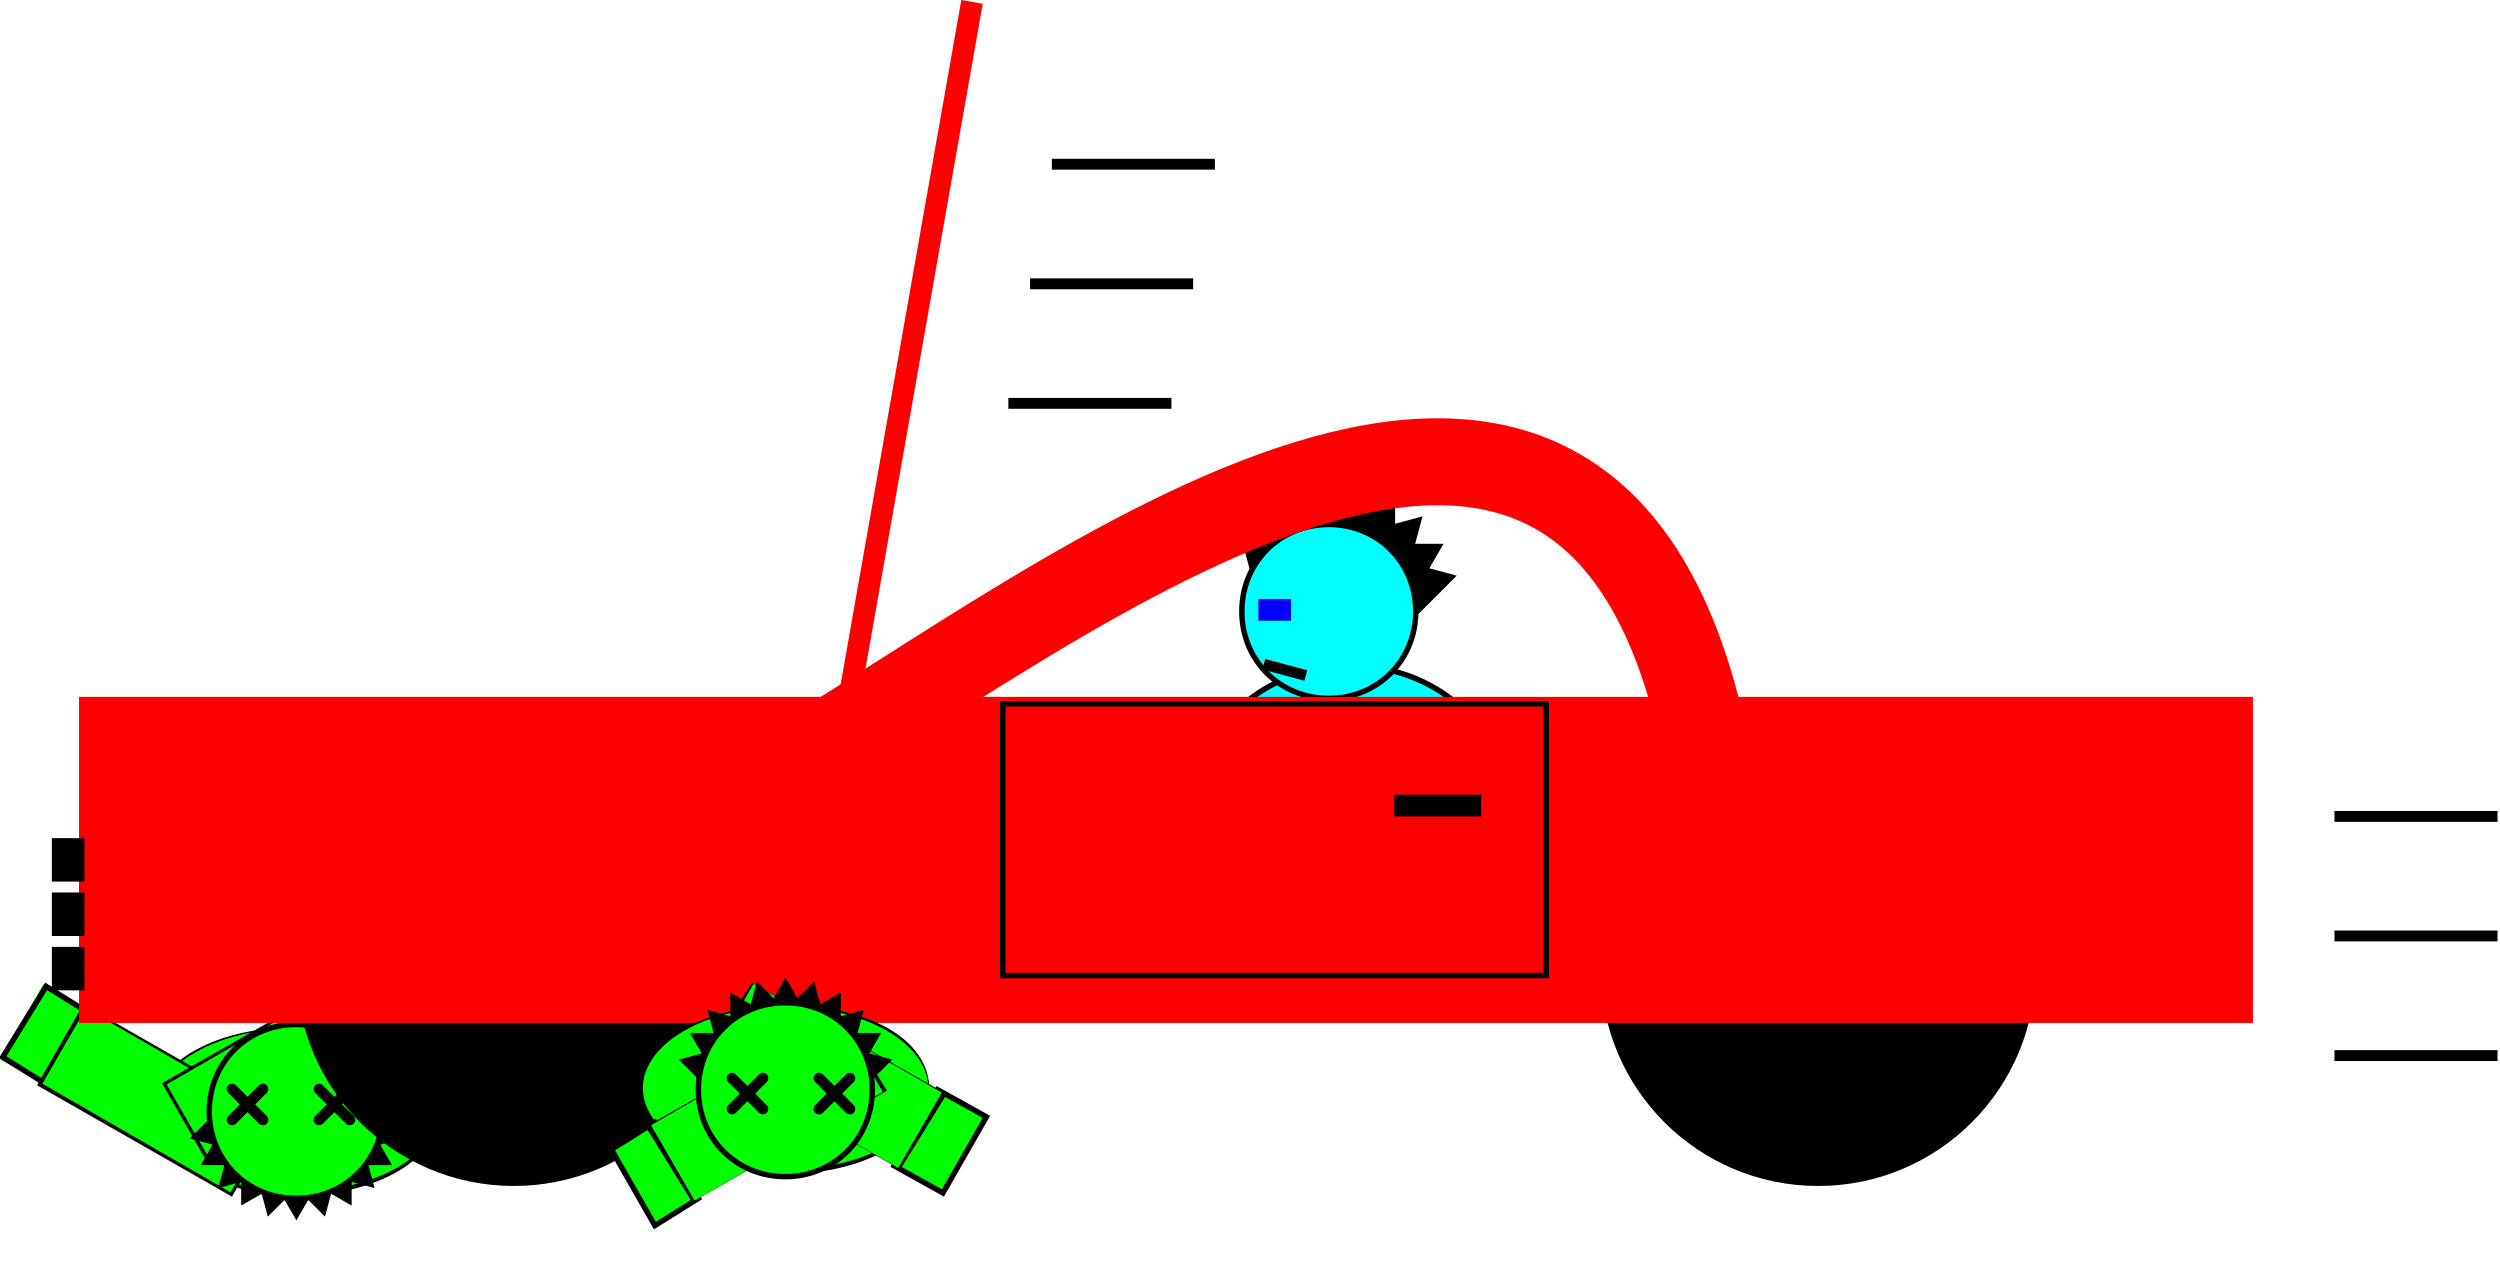 <?xml version="1.0" encoding="UTF-8"?>
<svg xmlns="http://www.w3.org/2000/svg" xmlns:xlink="http://www.w3.org/1999/xlink" width="460pt" height="234pt" viewBox="0 0 460 234" version="1.1">
<g id="surface108896">
<path style="fill:none;stroke-width:1;stroke-linecap:round;stroke-linejoin:miter;stroke:rgb(0%,0%,0%);stroke-opacity:1;stroke-miterlimit:10;" d="M 80.5 204.5 C 80.5 212.5 69.5 219.5 54.5 219.5 C 40.5 219.5 28.5 212.5 28.5 204.5 C 28.5 195.5 40.5 189.5 54.5 189.5 C 69.5 189.5 80.5 195.5 80.5 204.5 Z "/>
<path style=" stroke:none;fill-rule:evenodd;fill:rgb(0%,100%,0%);fill-opacity:1;" d="M 80.789 204.219 C 80.789 212.504 69.035 219.219 54.539 219.219 C 40.039 219.219 28.289 212.504 28.289 204.219 C 28.289 195.938 40.039 189.219 54.539 189.219 C 69.035 189.219 80.789 195.938 80.789 204.219 Z "/>
<path style=" stroke:none;fill-rule:nonzero;fill:rgb(0%,100%,0%);fill-opacity:1;" d="M 8.66 199.898 C 8.66 199.898 0 194.898 0 194.898 C 0 194.898 8 181.043 8 181.043 C 8 181.043 16.66 186.043 16.66 186.043 C 16.66 186.043 8.66 199.898 8.66 199.898 Z "/>
<path style="fill:none;stroke-width:1;stroke-linecap:round;stroke-linejoin:miter;stroke:rgb(0%,0%,0%);stroke-opacity:1;stroke-miterlimit:10;" d="M 8.5 199.5 C 8.5 199.5 0.5 194.5 0.5 194.5 C 0.5 194.5 8.5 181.5 8.5 181.5 C 8.5 181.5 16.5 186.5 16.5 186.5 C 16.5 186.5 8.5 199.5 8.5 199.5 Z "/>
<path style="fill:none;stroke-width:1;stroke-linecap:round;stroke-linejoin:miter;stroke:rgb(0%,0%,0%);stroke-opacity:1;stroke-miterlimit:10;" d="M 42.5 219.5 C 42.5 219.5 7.5 199.5 7.5 199.5 C 7.5 199.5 15.5 185.5 15.5 185.5 C 15.5 185.5 50.5 205.5 50.5 205.5 C 50.5 205.5 42.5 219.5 42.5 219.5 Z "/>
<path style=" stroke:none;fill-rule:nonzero;fill:rgb(0%,100%,0%);fill-opacity:1;" d="M 42.434 219.398 C 42.434 219.398 7.793 199.398 7.793 199.398 C 7.793 199.398 15.793 185.543 15.793 185.543 C 15.793 185.543 50.434 205.543 50.434 205.543 C 50.434 205.543 42.434 219.398 42.434 219.398 Z "/>
<path style=" stroke:none;fill-rule:nonzero;fill:rgb(0%,100%,0%);fill-opacity:1;" d="M 64.414 180.043 C 64.414 180.043 73.078 175.043 73.078 175.043 C 73.078 175.043 81.078 188.898 81.078 188.898 C 81.078 188.898 72.414 193.898 72.414 193.898 C 72.414 193.898 64.414 180.043 64.414 180.043 Z "/>
<path style="fill:none;stroke-width:1;stroke-linecap:round;stroke-linejoin:miter;stroke:rgb(0%,0%,0%);stroke-opacity:1;stroke-miterlimit:10;" d="M 64.5 180.5 C 64.5 180.5 73.5 175.5 73.5 175.5 C 73.5 175.5 81.5 188.5 81.5 188.5 C 81.5 188.5 72.5 193.5 72.5 193.5 C 72.5 193.5 64.5 180.5 64.5 180.5 Z "/>
<path style="fill:none;stroke-width:1;stroke-linecap:round;stroke-linejoin:miter;stroke:rgb(0%,0%,0%);stroke-opacity:1;stroke-miterlimit:10;" d="M 30.5 199.5 C 30.5 199.5 65.5 179.5 65.5 179.5 C 65.5 179.5 73.5 193.5 73.5 193.5 C 73.5 193.5 38.5 213.5 38.5 213.5 C 38.5 213.5 30.5 199.5 30.5 199.5 Z "/>
<path style=" stroke:none;fill-rule:nonzero;fill:rgb(0%,100%,0%);fill-opacity:1;" d="M 30.641 199.543 C 30.641 199.543 65.281 179.543 65.281 179.543 C 65.281 179.543 73.281 193.398 73.281 193.398 C 73.281 193.398 38.641 213.398 38.641 213.398 C 38.641 213.398 30.641 199.543 30.641 199.543 Z "/>
<path style=" stroke:none;fill-rule:nonzero;fill:rgb(0%,0%,0%);fill-opacity:1;" d="M 34.902 209.48 C 34.902 209.48 44.559 212.07 44.559 212.07 C 44.559 212.07 41.973 202.41 41.973 202.41 C 41.973 202.41 34.902 209.48 34.902 209.48 Z "/>
<path style=" stroke:none;fill-rule:nonzero;fill:rgb(0%,0%,0%);fill-opacity:1;" d="M 36.934 214.387 C 36.934 214.387 46.934 214.387 46.934 214.387 C 46.934 214.387 41.934 205.727 41.934 205.727 C 41.934 205.727 36.934 214.387 36.934 214.387 Z "/>
<path style=" stroke:none;fill-rule:nonzero;fill:rgb(0%,0%,0%);fill-opacity:1;" d="M 40.164 218.598 C 40.164 218.598 49.82 216.008 49.82 216.008 C 49.82 216.008 42.75 208.938 42.75 208.938 C 42.75 208.938 40.164 218.598 40.164 218.598 Z "/>
<path style=" stroke:none;fill-rule:nonzero;fill:rgb(0%,0%,0%);fill-opacity:1;" d="M 44.375 221.828 C 44.375 221.828 53.035 216.828 53.035 216.828 C 53.035 216.828 44.375 211.828 44.375 211.828 C 44.375 211.828 44.375 221.828 44.375 221.828 Z "/>
<path style=" stroke:none;fill-rule:nonzero;fill:rgb(0%,0%,0%);fill-opacity:1;" d="M 49.277 223.859 C 49.277 223.859 56.348 216.785 56.348 216.785 C 56.348 216.785 46.688 214.199 46.688 214.199 C 46.688 214.199 49.277 223.859 49.277 223.859 Z "/>
<path style=" stroke:none;fill-rule:nonzero;fill:rgb(0%,0%,0%);fill-opacity:1;" d="M 54.539 224.551 C 54.539 224.551 59.539 215.891 59.539 215.891 C 59.539 215.891 49.539 215.891 49.539 215.891 C 49.539 215.891 54.539 224.551 54.539 224.551 Z "/>
<path style=" stroke:none;fill-rule:nonzero;fill:rgb(0%,0%,0%);fill-opacity:1;" d="M 59.801 223.859 C 59.801 223.859 62.387 214.199 62.387 214.199 C 62.387 214.199 52.73 216.785 52.73 216.785 C 52.73 216.785 59.801 223.859 59.801 223.859 Z "/>
<path style=" stroke:none;fill-rule:nonzero;fill:rgb(0%,0%,0%);fill-opacity:1;" d="M 64.703 221.828 C 64.703 221.828 64.703 211.828 64.703 211.828 C 64.703 211.828 56.043 216.828 56.043 216.828 C 56.043 216.828 64.703 221.828 64.703 221.828 Z "/>
<path style=" stroke:none;fill-rule:nonzero;fill:rgb(0%,0%,0%);fill-opacity:1;" d="M 68.914 218.598 C 68.914 218.598 66.324 208.938 66.324 208.938 C 66.324 208.938 59.254 216.008 59.254 216.008 C 59.254 216.008 68.914 218.598 68.914 218.598 Z "/>
<path style=" stroke:none;fill-rule:nonzero;fill:rgb(0%,0%,0%);fill-opacity:1;" d="M 72.145 214.387 C 72.145 214.387 67.145 205.727 67.145 205.727 C 67.145 205.727 62.145 214.387 62.145 214.387 C 62.145 214.387 72.145 214.387 72.145 214.387 Z "/>
<path style=" stroke:none;fill-rule:nonzero;fill:rgb(0%,0%,0%);fill-opacity:1;" d="M 74.176 209.48 C 74.176 209.48 67.105 202.41 67.105 202.41 C 67.105 202.41 64.516 212.07 64.516 212.07 C 64.516 212.07 74.176 209.48 74.176 209.48 Z "/>
<path style=" stroke:none;fill-rule:evenodd;fill:rgb(0%,100%,0%);fill-opacity:1;" d="M 70.539 204.219 C 70.539 213.059 63.375 220.219 54.539 220.219 C 45.703 220.219 38.539 213.059 38.539 204.219 C 38.539 195.383 45.703 188.219 54.539 188.219 C 63.375 188.219 70.539 195.383 70.539 204.219 Z "/>
<path style="fill:none;stroke-width:1;stroke-linecap:round;stroke-linejoin:miter;stroke:rgb(0%,0%,0%);stroke-opacity:1;stroke-miterlimit:10;" d="M 70.5 204.5 C 70.5 213.5 63.5 220.5 54.5 220.5 C 45.5 220.5 38.5 213.5 38.5 204.5 C 38.5 195.5 45.5 188.5 54.5 188.5 C 63.5 188.5 70.5 195.5 70.5 204.5 Z "/>
<path style="fill:none;stroke-width:2;stroke-linecap:round;stroke-linejoin:round;stroke:rgb(0%,0%,0%);stroke-opacity:1;stroke-miterlimit:10;" d="M 42.711 200.391 L 48.367 206.047 "/>
<path style="fill:none;stroke-width:2;stroke-linecap:round;stroke-linejoin:round;stroke:rgb(0%,0%,0%);stroke-opacity:1;stroke-miterlimit:10;" d="M 42.711 206.047 L 48.367 200.391 "/>
<path style="fill:none;stroke-width:2;stroke-linecap:round;stroke-linejoin:round;stroke:rgb(0%,0%,0%);stroke-opacity:1;stroke-miterlimit:10;" d="M 58.711 200.391 L 64.367 206.047 "/>
<path style="fill:none;stroke-width:2;stroke-linecap:round;stroke-linejoin:round;stroke:rgb(0%,0%,0%);stroke-opacity:1;stroke-miterlimit:10;" d="M 58.711 206.047 L 64.367 200.391 "/>
<path style=" stroke:none;fill-rule:nonzero;fill:rgb(0%,0%,0%);fill-opacity:1;" d="M 429.539 193.219 C 429.539 193.219 459.539 193.219 459.539 193.219 C 459.539 193.219 459.539 195.219 459.539 195.219 C 459.539 195.219 429.539 195.219 429.539 195.219 C 429.539 195.219 429.539 193.219 429.539 193.219 Z "/>
<path style=" stroke:none;fill-rule:nonzero;fill:rgb(0%,0%,0%);fill-opacity:1;" d="M 429.539 171.219 C 429.539 171.219 459.539 171.219 459.539 171.219 C 459.539 171.219 459.539 173.219 459.539 173.219 C 459.539 173.219 429.539 173.219 429.539 173.219 C 429.539 173.219 429.539 171.219 429.539 171.219 Z "/>
<path style=" stroke:none;fill-rule:nonzero;fill:rgb(0%,0%,0%);fill-opacity:1;" d="M 429.539 149.219 C 429.539 149.219 459.539 149.219 459.539 149.219 C 459.539 149.219 459.539 151.219 459.539 151.219 C 459.539 151.219 429.539 151.219 429.539 151.219 C 429.539 151.219 429.539 149.219 429.539 149.219 Z "/>
<path style=" stroke:none;fill-rule:evenodd;fill:rgb(0%,100%,100%);fill-opacity:1;" d="M 278.539 152.219 C 278.539 168.789 265.105 182.219 248.539 182.219 C 231.969 182.219 218.539 168.789 218.539 152.219 C 218.539 135.652 231.969 122.219 248.539 122.219 C 265.105 122.219 278.539 135.652 278.539 152.219 Z "/>
<path style="fill:none;stroke-width:1;stroke-linecap:round;stroke-linejoin:miter;stroke:rgb(0%,0%,0%);stroke-opacity:1;stroke-miterlimit:10;" d="M 278.5 152.5 C 278.5 168.5 265.5 182.5 248.5 182.5 C 231.5 182.5 218.5 168.5 218.5 152.5 C 218.5 135.5 231.5 122.5 248.5 122.5 C 265.5 122.5 278.5 135.5 278.5 152.5 Z "/>
<path style=" stroke:none;fill-rule:evenodd;fill:rgb(0%,100%,100%);fill-opacity:1;" d="M 260.539 112.219 C 260.539 121.059 253.375 128.219 244.539 128.219 C 235.703 128.219 228.539 121.059 228.539 112.219 C 228.539 103.383 235.703 96.219 244.539 96.219 C 253.375 96.219 260.539 103.383 260.539 112.219 Z "/>
<path style="fill:none;stroke-width:1;stroke-linecap:round;stroke-linejoin:miter;stroke:rgb(0%,0%,0%);stroke-opacity:1;stroke-miterlimit:10;" d="M 260.5 112.5 C 260.5 121.5 253.5 128.5 244.5 128.5 C 235.5 128.5 228.5 121.5 228.5 112.5 C 228.5 103.5 235.5 96.5 244.5 96.5 C 253.5 96.5 260.5 103.5 260.5 112.5 Z "/>
<path style=" stroke:none;fill-rule:nonzero;fill:rgb(0%,0%,0%);fill-opacity:1;" d="M 232.797 121.254 C 232.797 121.254 240.523 123.324 240.523 123.324 C 240.523 123.324 240.008 125.258 240.008 125.258 C 240.008 125.258 232.281 123.188 232.281 123.188 C 232.281 123.188 232.797 121.254 232.797 121.254 Z "/>
<path style=" stroke:none;fill-rule:nonzero;fill:rgb(0%,0%,100%);fill-opacity:1;" d="M 231.539 110.219 C 231.539 110.219 237.539 110.219 237.539 110.219 C 237.539 110.219 237.539 114.219 237.539 114.219 C 237.539 114.219 231.539 114.219 231.539 114.219 C 231.539 114.219 231.539 110.219 231.539 110.219 Z "/>
<path style=" stroke:none;fill-rule:nonzero;fill:rgb(0%,0%,0%);fill-opacity:1;" d="M 268.039 105.922 C 268.039 105.922 260.969 112.996 260.969 112.996 C 260.969 112.996 258.379 103.336 258.379 103.336 C 258.379 103.336 268.039 105.922 268.039 105.922 Z "/>
<path style=" stroke:none;fill-rule:nonzero;fill:rgb(0%,0%,0%);fill-opacity:1;" d="M 265.609 100.055 C 265.609 100.055 260.609 108.715 260.609 108.715 C 260.609 108.715 255.609 100.055 255.609 100.055 C 255.609 100.055 265.609 100.055 265.609 100.055 Z "/>
<path style=" stroke:none;fill-rule:nonzero;fill:rgb(0%,0%,0%);fill-opacity:1;" d="M 261.742 95.016 C 261.742 95.016 259.152 104.676 259.152 104.676 C 259.152 104.676 252.082 97.605 252.082 97.605 C 252.082 97.605 261.742 95.016 261.742 95.016 Z "/>
<path style=" stroke:none;fill-rule:nonzero;fill:rgb(0%,0%,0%);fill-opacity:1;" d="M 256.703 91.148 C 256.703 91.148 256.703 101.148 256.703 101.148 C 256.703 101.148 248.043 96.148 248.043 96.148 C 248.043 96.148 256.703 91.148 256.703 91.148 Z "/>
<path style=" stroke:none;fill-rule:nonzero;fill:rgb(0%,0%,0%);fill-opacity:1;" d="M 250.836 88.719 C 250.836 88.719 253.422 98.379 253.422 98.379 C 253.422 98.379 243.766 95.789 243.766 95.789 C 243.766 95.789 250.836 88.719 250.836 88.719 Z "/>
<path style=" stroke:none;fill-rule:nonzero;fill:rgb(0%,0%,0%);fill-opacity:1;" d="M 244.539 87.891 C 244.539 87.891 249.539 96.551 249.539 96.551 C 249.539 96.551 239.539 96.551 239.539 96.551 C 239.539 96.551 244.539 87.891 244.539 87.891 Z "/>
<path style=" stroke:none;fill-rule:nonzero;fill:rgb(0%,0%,0%);fill-opacity:1;" d="M 238.242 88.719 C 238.242 88.719 245.312 95.789 245.312 95.789 C 245.312 95.789 235.652 98.379 235.652 98.379 C 235.652 98.379 238.242 88.719 238.242 88.719 Z "/>
<path style=" stroke:none;fill-rule:nonzero;fill:rgb(0%,0%,0%);fill-opacity:1;" d="M 232.375 91.148 C 232.375 91.148 241.035 96.148 241.035 96.148 C 241.035 96.148 232.375 101.148 232.375 101.148 C 232.375 101.148 232.375 91.148 232.375 91.148 Z "/>
<path style=" stroke:none;fill-rule:nonzero;fill:rgb(0%,0%,0%);fill-opacity:1;" d="M 227.336 95.016 C 227.336 95.016 236.992 97.605 236.992 97.605 C 236.992 97.605 229.922 104.676 229.922 104.676 C 229.922 104.676 227.336 95.016 227.336 95.016 Z "/>
<path style=" stroke:none;fill-rule:evenodd;fill:rgb(0%,0%,0%);fill-opacity:1;" d="M 134.539 178.219 C 134.539 200.312 116.629 218.219 94.539 218.219 C 72.445 218.219 54.539 200.312 54.539 178.219 C 54.539 156.129 72.445 138.219 94.539 138.219 C 116.629 138.219 134.539 156.129 134.539 178.219 Z "/>
<path style=" stroke:none;fill-rule:evenodd;fill:rgb(0%,0%,0%);fill-opacity:1;" d="M 374.539 178.219 C 374.539 200.312 356.629 218.219 334.539 218.219 C 312.445 218.219 294.539 200.312 294.539 178.219 C 294.539 156.129 312.445 138.219 334.539 138.219 C 356.629 138.219 374.539 156.129 374.539 178.219 Z "/>
<path style=" stroke:none;fill-rule:nonzero;fill:rgb(100%,0%,0%);fill-opacity:1;" d="M 14.539 128.219 C 14.539 128.219 414.539 128.219 414.539 128.219 C 414.539 128.219 414.539 188.219 414.539 188.219 C 414.539 188.219 14.539 188.219 14.539 188.219 C 14.539 188.219 14.539 128.219 14.539 128.219 Z "/>
<path style=" stroke:none;fill-rule:nonzero;fill:rgb(0%,0%,0%);fill-opacity:1;" d="M 256.539 146.219 C 256.539 146.219 272.539 146.219 272.539 146.219 C 272.539 146.219 272.539 150.219 272.539 150.219 C 272.539 150.219 256.539 150.219 256.539 150.219 C 256.539 150.219 256.539 146.219 256.539 146.219 Z "/>
<path style=" stroke:none;fill-rule:nonzero;fill:rgb(0%,0%,0%);fill-opacity:1;" d="M 9.539 174.219 C 9.539 174.219 15.539 174.219 15.539 174.219 C 15.539 174.219 15.539 182.219 15.539 182.219 C 15.539 182.219 9.539 182.219 9.539 182.219 C 9.539 182.219 9.539 174.219 9.539 174.219 Z "/>
<path style=" stroke:none;fill-rule:nonzero;fill:rgb(0%,0%,0%);fill-opacity:1;" d="M 9.539 164.219 C 9.539 164.219 15.539 164.219 15.539 164.219 C 15.539 164.219 15.539 172.219 15.539 172.219 C 15.539 172.219 9.539 172.219 9.539 172.219 C 9.539 172.219 9.539 164.219 9.539 164.219 Z "/>
<path style=" stroke:none;fill-rule:nonzero;fill:rgb(0%,0%,0%);fill-opacity:1;" d="M 9.539 154.219 C 9.539 154.219 15.539 154.219 15.539 154.219 C 15.539 154.219 15.539 162.219 15.539 162.219 C 15.539 162.219 9.539 162.219 9.539 162.219 C 9.539 162.219 9.539 154.219 9.539 154.219 Z "/>
<path style=" stroke:none;fill-rule:nonzero;fill:rgb(100%,0%,0%);fill-opacity:1;" d="M 180.82 0.695 C 180.82 0.695 156.508 138.566 156.508 138.566 C 156.508 138.566 152.57 137.875 152.57 137.875 C 152.57 137.875 176.879 0 176.879 0 C 176.879 0 180.82 0.695 180.82 0.695 Z "/>
<path style="fill:none;stroke-width:16;stroke-linecap:round;stroke-linejoin:round;stroke:rgb(100%,0%,0%);stroke-opacity:1;stroke-miterlimit:10;" d="M 144.539 141.484 C 193.613 113.152 294.859 29.875 314.539 141.484 "/>
<path style="fill:none;stroke-width:1;stroke-linecap:round;stroke-linejoin:miter;stroke:rgb(0%,0%,0%);stroke-opacity:1;stroke-miterlimit:10;" d="M 184.5 129.5 C 184.5 129.5 284.5 129.5 284.5 129.5 C 284.5 129.5 284.5 179.5 284.5 179.5 C 284.5 179.5 184.5 179.5 184.5 179.5 C 184.5 179.5 184.5 129.5 184.5 129.5 Z "/>
<path style="fill:none;stroke-width:1;stroke-linecap:round;stroke-linejoin:miter;stroke:rgb(0%,0%,0%);stroke-opacity:1;stroke-miterlimit:10;" d="M 170.5 200.5 C 170.5 208.5 159.5 215.5 144.5 215.5 C 130.5 215.5 118.5 208.5 118.5 200.5 C 118.5 191.5 130.5 185.5 144.5 185.5 C 159.5 185.5 170.5 191.5 170.5 200.5 Z "/>
<path style=" stroke:none;fill-rule:evenodd;fill:rgb(0%,100%,0%);fill-opacity:1;" d="M 170.789 200.219 C 170.789 208.504 159.035 215.219 144.539 215.219 C 130.039 215.219 118.289 208.504 118.289 200.219 C 118.289 191.938 130.039 185.219 144.539 185.219 C 159.035 185.219 170.789 191.938 170.789 200.219 Z "/>
<path style=" stroke:none;fill-rule:nonzero;fill:rgb(0%,100%,0%);fill-opacity:1;" d="M 172.414 200.543 C 172.414 200.543 181.078 205.543 181.078 205.543 C 181.078 205.543 173.078 219.398 173.078 219.398 C 173.078 219.398 164.414 214.398 164.414 214.398 C 164.414 214.398 172.414 200.543 172.414 200.543 Z "/>
<path style="fill:none;stroke-width:1;stroke-linecap:round;stroke-linejoin:miter;stroke:rgb(0%,0%,0%);stroke-opacity:1;stroke-miterlimit:10;" d="M 172.5 200.5 C 172.5 200.5 181.5 205.5 181.5 205.5 C 181.5 205.5 173.5 219.5 173.5 219.5 C 173.5 219.5 164.5 214.5 164.5 214.5 C 164.5 214.5 172.5 200.5 172.5 200.5 Z "/>
<path style="fill:none;stroke-width:1;stroke-linecap:round;stroke-linejoin:miter;stroke:rgb(0%,0%,0%);stroke-opacity:1;stroke-miterlimit:10;" d="M 138.5 181.5 C 138.5 181.5 173.5 201.5 173.5 201.5 C 173.5 201.5 165.5 214.5 165.5 214.5 C 165.5 214.5 130.5 194.5 130.5 194.5 C 130.5 194.5 138.5 181.5 138.5 181.5 Z "/>
<path style=" stroke:none;fill-rule:nonzero;fill:rgb(0%,100%,0%);fill-opacity:1;" d="M 138.641 181.043 C 138.641 181.043 173.281 201.043 173.281 201.043 C 173.281 201.043 165.281 214.898 165.281 214.898 C 165.281 214.898 130.641 194.898 130.641 194.898 C 130.641 194.898 138.641 181.043 138.641 181.043 Z "/>
<path style=" stroke:none;fill-rule:nonzero;fill:rgb(0%,100%,0%);fill-opacity:1;" d="M 128.66 220.398 C 128.66 220.398 120 225.398 120 225.398 C 120 225.398 112 211.543 112 211.543 C 112 211.543 120.66 206.543 120.66 206.543 C 120.66 206.543 128.66 220.398 128.66 220.398 Z "/>
<path style="fill:none;stroke-width:1;stroke-linecap:round;stroke-linejoin:miter;stroke:rgb(0%,0%,0%);stroke-opacity:1;stroke-miterlimit:10;" d="M 128.5 220.5 C 128.5 220.5 120.5 225.5 120.5 225.5 C 120.5 225.5 112.5 211.5 112.5 211.5 C 112.5 211.5 120.5 206.5 120.5 206.5 C 120.5 206.5 128.5 220.5 128.5 220.5 Z "/>
<path style="fill:none;stroke-width:1;stroke-linecap:round;stroke-linejoin:miter;stroke:rgb(0%,0%,0%);stroke-opacity:1;stroke-miterlimit:10;" d="M 162.5 200.5 C 162.5 200.5 127.5 220.5 127.5 220.5 C 127.5 220.5 119.5 207.5 119.5 207.5 C 119.5 207.5 154.5 187.5 154.5 187.5 C 154.5 187.5 162.5 200.5 162.5 200.5 Z "/>
<path style=" stroke:none;fill-rule:nonzero;fill:rgb(0%,100%,0%);fill-opacity:1;" d="M 162.434 200.898 C 162.434 200.898 127.793 220.898 127.793 220.898 C 127.793 220.898 119.793 207.043 119.793 207.043 C 119.793 207.043 154.434 187.043 154.434 187.043 C 154.434 187.043 162.434 200.898 162.434 200.898 Z "/>
<path style=" stroke:none;fill-rule:nonzero;fill:rgb(0%,0%,0%);fill-opacity:1;" d="M 164.176 194.957 C 164.176 194.957 154.516 192.371 154.516 192.371 C 154.516 192.371 157.105 202.031 157.105 202.031 C 157.105 202.031 164.176 194.957 164.176 194.957 Z "/>
<path style=" stroke:none;fill-rule:nonzero;fill:rgb(0%,0%,0%);fill-opacity:1;" d="M 162.145 190.055 C 162.145 190.055 152.145 190.055 152.145 190.055 C 152.145 190.055 157.145 198.715 157.145 198.715 C 157.145 198.715 162.145 190.055 162.145 190.055 Z "/>
<path style=" stroke:none;fill-rule:nonzero;fill:rgb(0%,0%,0%);fill-opacity:1;" d="M 158.914 185.844 C 158.914 185.844 149.254 188.434 149.254 188.434 C 149.254 188.434 156.324 195.504 156.324 195.504 C 156.324 195.504 158.914 185.844 158.914 185.844 Z "/>
<path style=" stroke:none;fill-rule:nonzero;fill:rgb(0%,0%,0%);fill-opacity:1;" d="M 154.703 182.613 C 154.703 182.613 146.043 187.613 146.043 187.613 C 146.043 187.613 154.703 192.613 154.703 192.613 C 154.703 192.613 154.703 182.613 154.703 182.613 Z "/>
<path style=" stroke:none;fill-rule:nonzero;fill:rgb(0%,0%,0%);fill-opacity:1;" d="M 149.801 180.582 C 149.801 180.582 142.73 187.652 142.73 187.652 C 142.73 187.652 152.387 190.242 152.387 190.242 C 152.387 190.242 149.801 180.582 149.801 180.582 Z "/>
<path style=" stroke:none;fill-rule:nonzero;fill:rgb(0%,0%,0%);fill-opacity:1;" d="M 144.539 179.891 C 144.539 179.891 139.539 188.551 139.539 188.551 C 139.539 188.551 149.539 188.551 149.539 188.551 C 149.539 188.551 144.539 179.891 144.539 179.891 Z "/>
<path style=" stroke:none;fill-rule:nonzero;fill:rgb(0%,0%,0%);fill-opacity:1;" d="M 139.277 180.582 C 139.277 180.582 136.688 190.242 136.688 190.242 C 136.688 190.242 146.348 187.652 146.348 187.652 C 146.348 187.652 139.277 180.582 139.277 180.582 Z "/>
<path style=" stroke:none;fill-rule:nonzero;fill:rgb(0%,0%,0%);fill-opacity:1;" d="M 134.375 182.613 C 134.375 182.613 134.375 192.613 134.375 192.613 C 134.375 192.613 143.035 187.613 143.035 187.613 C 143.035 187.613 134.375 182.613 134.375 182.613 Z "/>
<path style=" stroke:none;fill-rule:nonzero;fill:rgb(0%,0%,0%);fill-opacity:1;" d="M 130.164 185.844 C 130.164 185.844 132.75 195.504 132.75 195.504 C 132.75 195.504 139.82 188.434 139.82 188.434 C 139.82 188.434 130.164 185.844 130.164 185.844 Z "/>
<path style=" stroke:none;fill-rule:nonzero;fill:rgb(0%,0%,0%);fill-opacity:1;" d="M 126.934 190.055 C 126.934 190.055 131.934 198.715 131.934 198.715 C 131.934 198.715 136.934 190.055 136.934 190.055 C 136.934 190.055 126.934 190.055 126.934 190.055 Z "/>
<path style=" stroke:none;fill-rule:nonzero;fill:rgb(0%,0%,0%);fill-opacity:1;" d="M 124.902 194.957 C 124.902 194.957 131.973 202.031 131.973 202.031 C 131.973 202.031 134.559 192.371 134.559 192.371 C 134.559 192.371 124.902 194.957 124.902 194.957 Z "/>
<path style=" stroke:none;fill-rule:evenodd;fill:rgb(0%,100%,0%);fill-opacity:1;" d="M 160.539 200.219 C 160.539 209.059 153.375 216.219 144.539 216.219 C 135.703 216.219 128.539 209.059 128.539 200.219 C 128.539 191.383 135.703 184.219 144.539 184.219 C 153.375 184.219 160.539 191.383 160.539 200.219 Z "/>
<path style="fill:none;stroke-width:1;stroke-linecap:round;stroke-linejoin:miter;stroke:rgb(0%,0%,0%);stroke-opacity:1;stroke-miterlimit:10;" d="M 160.5 200.5 C 160.5 209.5 153.5 216.5 144.5 216.5 C 135.5 216.5 128.5 209.5 128.5 200.5 C 128.5 191.5 135.5 184.5 144.5 184.5 C 153.5 184.5 160.5 191.5 160.5 200.5 Z "/>
<path style="fill:none;stroke-width:2;stroke-linecap:round;stroke-linejoin:round;stroke:rgb(0%,0%,0%);stroke-opacity:1;stroke-miterlimit:10;" d="M 156.367 204.047 L 150.711 198.391 "/>
<path style="fill:none;stroke-width:2;stroke-linecap:round;stroke-linejoin:round;stroke:rgb(0%,0%,0%);stroke-opacity:1;stroke-miterlimit:10;" d="M 156.367 198.391 L 150.711 204.047 "/>
<path style="fill:none;stroke-width:2;stroke-linecap:round;stroke-linejoin:round;stroke:rgb(0%,0%,0%);stroke-opacity:1;stroke-miterlimit:10;" d="M 140.367 204.047 L 134.711 198.391 "/>
<path style="fill:none;stroke-width:2;stroke-linecap:round;stroke-linejoin:round;stroke:rgb(0%,0%,0%);stroke-opacity:1;stroke-miterlimit:10;" d="M 140.367 198.391 L 134.711 204.047 "/>
<path style=" stroke:none;fill-rule:nonzero;fill:rgb(0%,0%,0%);fill-opacity:1;" d="M 185.539 73.219 C 185.539 73.219 215.539 73.219 215.539 73.219 C 215.539 73.219 215.539 75.219 215.539 75.219 C 215.539 75.219 185.539 75.219 185.539 75.219 C 185.539 75.219 185.539 73.219 185.539 73.219 Z "/>
<path style=" stroke:none;fill-rule:nonzero;fill:rgb(0%,0%,0%);fill-opacity:1;" d="M 189.539 51.219 C 189.539 51.219 219.539 51.219 219.539 51.219 C 219.539 51.219 219.539 53.219 219.539 53.219 C 219.539 53.219 189.539 53.219 189.539 53.219 C 189.539 53.219 189.539 51.219 189.539 51.219 Z "/>
<path style=" stroke:none;fill-rule:nonzero;fill:rgb(0%,0%,0%);fill-opacity:1;" d="M 193.539 29.219 C 193.539 29.219 223.539 29.219 223.539 29.219 C 223.539 29.219 223.539 31.219 223.539 31.219 C 223.539 31.219 193.539 31.219 193.539 31.219 C 193.539 31.219 193.539 29.219 193.539 29.219 Z "/>
</g>
</svg>
